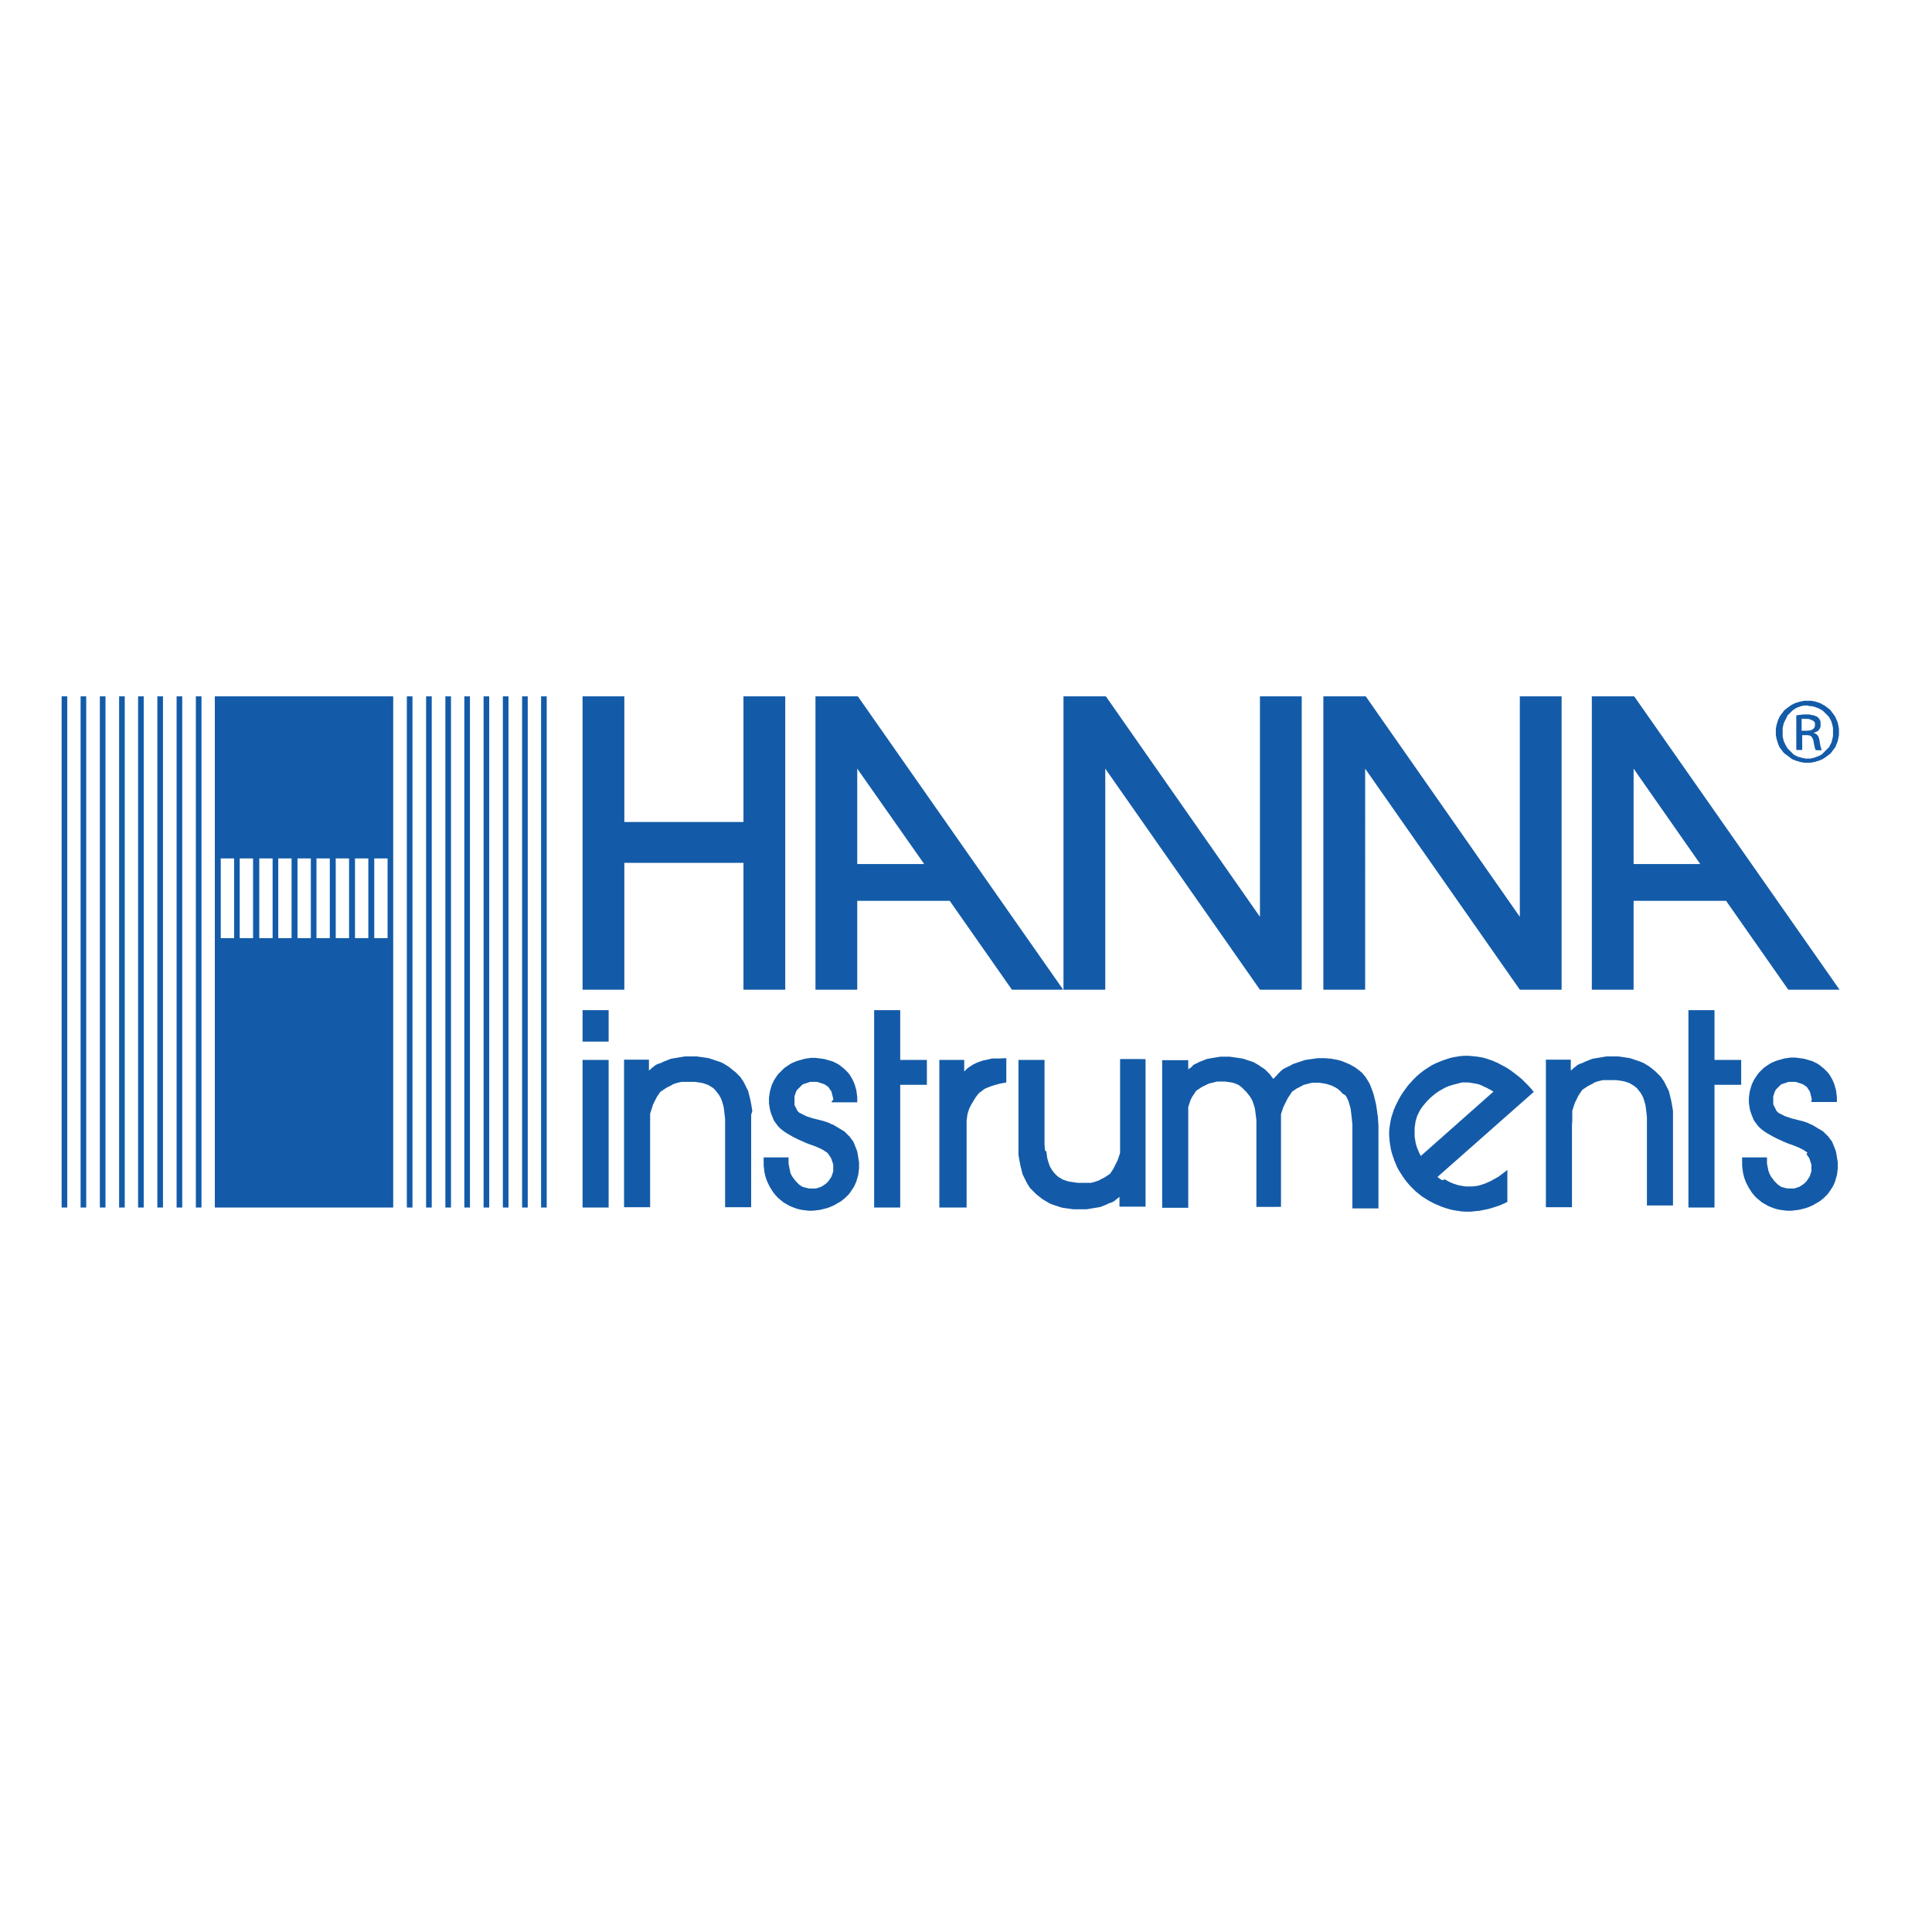 <?xml version="1.0" encoding="utf-8"?>
<!-- Generator: Adobe Illustrator 19.2.1, SVG Export Plug-In . SVG Version: 6.00 Build 0)  -->
<svg version="1.1" id="layer" xmlns="http://www.w3.org/2000/svg" xmlns:xlink="http://www.w3.org/1999/xlink" x="0px" y="0px"
	 viewBox="0 0 652 652" style="enable-background:new 0 0 652 652;" xml:space="preserve">
<style type="text/css">
	.st0{fill-rule:evenodd;clip-rule:evenodd;fill:#135BA8;}
</style>
<g>
	<path class="st0" d="M610.2,236.5h0.5l0.6,0l0.5,0.1l0.5,0.1l0.5,0.1l0.5,0.2l0.5,0.1l0.4,0.2l0.5,0.2l0.4,0.3l0.5,0.2l0.4,0.3
		l0.4,0.3l0.4,0.3l0.4,0.3l0.4,0.3l0.3,0.4l0.3,0.4l0.3,0.4l0.3,0.4l0.3,0.4l0.3,0.5l0.2,0.5l0.2,0.4l0.2,0.5l0.2,0.5l0.1,0.5
		l0.1,0.5l0.1,0.5l0.1,0.5l0,0.6l0,0.5l0,0.6l0,0.5l-0.1,0.5l-0.1,0.5l-0.1,0.5l-0.1,0.5l-0.2,0.5l-0.2,0.5l-0.2,0.5l-0.2,0.5
		l-0.3,0.4l-0.3,0.4l-0.3,0.4l-0.3,0.4l-0.3,0.4l-0.3,0.3l-0.4,0.3l-0.4,0.3l-0.4,0.3l-0.4,0.3l-0.5,0.3l-0.4,0.3l-0.5,0.2l-0.5,0.2
		l-0.5,0.2l-0.5,0.1l-0.5,0.2l-0.5,0.1l-0.5,0.1l-0.6,0.1l-0.5,0h-1.1l-0.6,0l-0.5-0.1l-0.5-0.1l-0.5-0.1l-0.5-0.2l-0.5-0.1
		l-0.5-0.2l-0.5-0.2l-0.5-0.2l-0.4-0.3l-0.4-0.3l-0.4-0.3l-0.4-0.3l-0.4-0.3l-0.4-0.3l-0.4-0.3l-0.3-0.4l-0.3-0.4l-0.3-0.4l-0.3-0.4
		l-0.3-0.4l-0.2-0.5l-0.2-0.5l-0.2-0.5l-0.1-0.5l-0.2-0.5l-0.1-0.5l-0.1-0.5l-0.1-0.5l0-0.5v-1.1l0-0.6l0.1-0.5l0.1-0.5l0.1-0.5
		l0.2-0.5l0.1-0.5l0.2-0.5l0.2-0.4l0.2-0.5l0.3-0.5l0.3-0.4l0.3-0.4l0.3-0.4l0.3-0.4l0.4-0.4l0.4-0.3l0.4-0.3l0.4-0.3l0.4-0.3
		l0.4-0.3l0.4-0.2l0.5-0.3l0.5-0.2l0.5-0.2l0.5-0.1l0.5-0.2l0.5-0.1l0.5-0.1l0.5-0.1l0.6,0H610.2 M610.1,238.1l-0.4,0l-0.5,0l-0.4,0
		l-0.5,0.1l-0.4,0.1l-0.4,0.1l-0.4,0.2l-0.4,0.1l-0.4,0.2l-0.4,0.2l-0.3,0.2l-0.3,0.2l-0.3,0.2l-0.3,0.3l-0.3,0.3l-0.3,0.3l-0.3,0.3
		l-0.3,0.3l-0.3,0.3L603,242l-0.2,0.4l-0.2,0.4l-0.2,0.4l-0.2,0.4L602,244l-0.1,0.4l-0.1,0.4l-0.1,0.5l-0.1,0.4l0,0.4l0,0.5v0.9
		l0,0.5l0,0.5l0.1,0.4l0.1,0.5l0.1,0.4l0.1,0.4l0.2,0.4l0.2,0.4l0.2,0.4l0.2,0.4l0.2,0.3l0.2,0.4l0.3,0.3l0.3,0.3l0.3,0.3l0.3,0.3
		l0.3,0.3l0.3,0.3l0.3,0.3l0.3,0.2l0.4,0.2l0.4,0.2l0.4,0.2l0.4,0.1l0.4,0.1l0.4,0.1l0.4,0.1l0.5,0.1l0.4,0.1l0.4,0h0.9l0.4,0
		l0.4-0.1l0.4-0.1l0.4-0.1l0.4-0.1l0.4-0.2l0.4-0.1l0.4-0.2l0.4-0.2l0.4-0.2l0.3-0.2l0.3-0.3l0.3-0.3l0.3-0.3l0.3-0.3l0.3-0.3
		l0.3-0.3l0.3-0.3l0.3-0.3l0.2-0.4l0.2-0.4l0.2-0.4l0.2-0.4l0.1-0.4l0.1-0.4l0.1-0.4l0.1-0.5l0.1-0.4l0-0.5l0-0.4l0-0.5l0-0.4l0-0.5
		l0-0.4l-0.1-0.5l-0.1-0.4l-0.1-0.4l-0.1-0.4l-0.1-0.4l-0.2-0.4l-0.2-0.4l-0.2-0.4l-0.2-0.3l-0.3-0.4l-0.3-0.3l-0.3-0.3l-0.3-0.3
		l-0.3-0.3l-0.3-0.3l-0.3-0.3l-0.3-0.2l-0.3-0.2l-0.4-0.2l-0.4-0.2l-0.4-0.2l-0.4-0.1l-0.4-0.2l-0.4-0.1l-0.4-0.1l-0.4-0.1l-0.4,0
		l-0.4,0L610.1,238.1L610.1,238.1z M608.1,253.1h-1.9v-11.7l0.8-0.1l0.8-0.1l0.9-0.1h1.7l0.6,0.1l0.5,0.1l0.5,0.1l0.4,0.1l0.4,0.2
		l0.3,0.1l0.3,0.2l0.2,0.2l0.2,0.2l0.2,0.3l0.2,0.3l0.1,0.3l0.1,0.3l0,0.4l0,0.4l0,0.3l0,0.3l0,0.2l-0.1,0.3l-0.1,0.2l-0.1,0.2
		l-0.1,0.2l-0.2,0.2l-0.1,0.2l-0.2,0.2l-0.2,0.1l-0.2,0.1l-0.5,0.2l-0.5,0.2v0.1l0.4,0.1l0.4,0.2l0.3,0.3l0.3,0.3l0.2,0.4l0.2,0.5
		l0.1,0.5l0.1,0.6l0.2,1.2l0.2,0.8l0.2,0.6l0.1,0.3h-2l-0.1-0.2l-0.1-0.2l-0.1-0.3l-0.1-0.4l-0.2-0.9l-0.2-1.1l-0.1-0.5l-0.2-0.4
		l-0.1-0.2l-0.1-0.2l-0.1-0.1l-0.2-0.2l-0.1-0.1l-0.2-0.1l-0.2-0.1l-0.2,0l-0.4-0.1h-1.9V253.1z M608.1,246.6h2l0.5-0.1l0.3,0
		l0.3-0.1l0.2-0.1l0.2-0.1l0.2-0.1l0.2-0.2l0.2-0.2l0.1-0.2l0.1-0.2l0.1-0.2l0-0.2v-0.5l0-0.2l0-0.2l-0.1-0.2l-0.1-0.2l-0.1-0.1
		l-0.2-0.2l-0.2-0.1l-0.2-0.1l-0.2-0.1l-0.2-0.1l-0.3-0.1l-0.3-0.1l-0.3-0.1h-0.3l-0.4,0H609l-0.4,0l-0.3,0l-0.3,0V246.6z
		 M611.4,371.2l0-0.4l-0.1-0.4l-0.1-0.4l-0.1-0.4l-0.1-0.4l-0.1-0.4l-0.1-0.4l-0.2-0.3l-0.2-0.3l-0.2-0.3l-0.2-0.3l-0.2-0.3
		l-0.2-0.2l-0.3-0.2l-0.3-0.2l-0.3-0.2l-0.3-0.2l-0.3-0.1l-0.3-0.1l-0.3-0.1l-0.3-0.1l-0.3-0.1l-0.3-0.1l-0.3-0.1l-0.3-0.1l-0.3,0
		l-0.3,0l-0.3,0l-0.3,0h-0.3l-0.3,0l-0.3,0l-0.3,0l-0.3,0.1l-0.3,0.1l-0.3,0.1l-0.3,0.1l-0.3,0.1l-0.3,0.1l-0.3,0.1l-0.3,0.1
		l-0.3,0.2l-0.2,0.2l-0.2,0.2l-0.2,0.2l-0.2,0.2l-0.2,0.2l-0.2,0.2l-0.2,0.2l-0.2,0.2l-0.1,0.2l-0.1,0.2l-0.1,0.2l-0.1,0.2l-0.1,0.3
		l-0.1,0.3l-0.1,0.3l-0.1,0.3l-0.1,0.3l0,0.3l0,0.3l0,0.4l0,0.3v0.2l0,0.2l0,0.2l0,0.2l0,0.2l0,0.2l0,0.2l0.1,0.2l0.1,0.2l0.1,0.2
		l0.1,0.2l0.1,0.2l0.1,0.2l0.1,0.2l0.1,0.2l0.1,0.2l0.1,0.2l0.1,0.2l0.1,0.1l0.1,0.1l0.1,0.1l0.1,0.1l0.1,0.1l0.1,0.1l0.1,0.1
		l0.2,0.1l0.2,0.1l0.2,0.1l0.2,0.1l0.2,0.1l0.2,0.1l0.2,0.1l0.2,0.1l0.2,0.1l0.2,0.1l0.2,0.1l0.3,0.1l0.3,0.1l0.3,0.1l0.3,0.1
		l0.3,0.1l0.3,0.1l0.3,0.1l0.3,0.1l0.4,0.1l0.4,0.1l0.4,0.1l0.4,0.1l0.4,0.1l0.4,0.1l0.4,0.1l0.4,0.1l0.4,0.1l0.3,0.1l0.3,0.1
		l0.3,0.1l0.3,0.1l0.3,0.1l0.2,0.1l0.2,0.1l0.2,0.1l0.2,0.1l0.2,0.1l0.6,0.2l0.5,0.3l0.5,0.3l0.5,0.3l0.5,0.3l0.5,0.3l0.5,0.3
		l0.5,0.3l0.4,0.3l0.4,0.4l0.4,0.4l0.4,0.4l0.4,0.4l0.3,0.4l0.3,0.4l0.3,0.4l0.3,0.4l0.2,0.4l0.2,0.5l0.2,0.5l0.2,0.5l0.2,0.5
		l0.2,0.5l0.2,0.6l0.1,0.6l0.1,0.6l0.1,0.6l0.1,0.6l0.1,0.6l0.1,0.6l0,0.6l0,0.6l0,0.8l-0.1,0.8l-0.1,0.8l-0.1,0.7l-0.2,0.7
		l-0.2,0.7l-0.2,0.7l-0.3,0.7l-0.3,0.7l-0.4,0.7l-0.4,0.6l-0.4,0.6l-0.4,0.6l-0.5,0.6l-0.5,0.5l-0.5,0.5l-0.6,0.5l-0.6,0.5l-0.6,0.4
		l-0.7,0.4l-0.7,0.4l-0.7,0.4l-0.7,0.3l-0.7,0.3l-0.8,0.3l-0.8,0.2l-0.8,0.2l-0.8,0.2l-0.8,0.1l-0.8,0.1l-0.8,0.1l-0.8,0l-0.9,0
		l-0.8-0.1l-0.8-0.1l-0.8-0.1l-0.8-0.2l-0.8-0.2l-0.8-0.3l-0.8-0.3l-0.7-0.3l-0.7-0.4l-0.7-0.4l-0.7-0.4l-0.6-0.5l-0.6-0.5l-0.6-0.5
		l-0.5-0.5l-0.7-0.8l-0.6-0.8l-0.5-0.8l-0.5-0.8l-0.4-0.8l-0.4-0.8l-0.3-0.8l-0.3-0.8l-0.2-0.8l-0.2-0.8l-0.1-0.8l-0.1-0.8l-0.1-0.9
		l0-0.9l0-1.8h8.4l0,0.6l0,0.5l0,0.5l0,0.5l0.1,0.5l0.1,0.5l0.1,0.5l0.1,0.5l0.1,0.5l0.2,0.5l0.2,0.5l0.2,0.4l0.2,0.4l0.3,0.4
		l0.3,0.4l0.3,0.4l0.3,0.4l0.3,0.3l0.3,0.3l0.3,0.3l0.3,0.3l0.3,0.2l0.3,0.2l0.3,0.2l0.3,0.2l0.4,0.1l0.4,0.1l0.4,0.1l0.4,0.1
		l0.4,0.1l0.4,0l0.5,0h0.4l0.4,0l0.3,0l0.3,0l0.3-0.1l0.3-0.1l0.3-0.1l0.3-0.1l0.3-0.1l0.3-0.1l0.3-0.2l0.3-0.2l0.3-0.2l0.3-0.2
		l0.3-0.2l0.3-0.3l0.3-0.3l0.3-0.3l0.2-0.3l0.2-0.3l0.2-0.3l0.2-0.3l0.2-0.3l0.1-0.3l0.1-0.3l0.1-0.3l0.1-0.3l0.1-0.3l0.1-0.3l0-0.3
		l0-0.3v-0.3l0-0.4l0-0.4l0-0.3l0-0.3l-0.1-0.3l-0.1-0.3l-0.1-0.3l-0.1-0.3l-0.1-0.3l-0.1-0.3l-0.1-0.3l-0.2-0.3l-0.2-0.3l-0.2-0.3
		l-0.2-0.3l-0.2-0.3L610,389l-0.3-0.2l-0.3-0.2l-0.3-0.2l-0.3-0.2l-0.3-0.2l-0.4-0.2l-0.4-0.2l-0.4-0.2l-0.4-0.2l-0.5-0.2l-0.5-0.2
		l-0.5-0.2l-0.5-0.2l-0.6-0.2l-0.6-0.2l-1-0.4l-0.9-0.4l-0.9-0.4l-0.9-0.4l-0.8-0.4l-0.8-0.4l-0.7-0.4l-0.7-0.4l-0.7-0.4l-0.6-0.4
		l-0.6-0.4l-0.5-0.4l-0.5-0.4l-0.4-0.4l-0.4-0.4l-0.3-0.4l-0.3-0.4l-0.3-0.4l-0.3-0.4l-0.3-0.5l-0.2-0.5l-0.2-0.5l-0.2-0.5l-0.2-0.5
		l-0.2-0.6l-0.2-0.6l-0.1-0.6l-0.1-0.6l-0.1-0.6l-0.1-0.6l0-0.6l0-0.6l0-0.7l0.1-0.7l0.1-0.7l0.1-0.7l0.2-0.7l0.2-0.7l0.2-0.7
		l0.3-0.7l0.3-0.6l0.3-0.6l0.4-0.6l0.4-0.6l0.4-0.6l0.4-0.5l0.5-0.5l0.5-0.5l0.5-0.5l0.5-0.4l0.6-0.4l0.6-0.4l0.6-0.4l0.6-0.3
		l0.7-0.3l0.7-0.3l0.7-0.2l0.7-0.2l0.7-0.2l0.7-0.2l0.7-0.1l0.7-0.1l0.7-0.1l0.7,0l0.8,0l0.8,0.1l0.8,0.1l0.7,0.1l0.7,0.1l0.7,0.2
		l0.7,0.2l0.7,0.2l0.7,0.2l0.6,0.3l0.6,0.3l0.6,0.3l0.6,0.4l0.5,0.4l0.5,0.4l0.5,0.4l0.6,0.6l0.6,0.6l0.5,0.6l0.4,0.6l0.4,0.7
		l0.4,0.7l0.3,0.7l0.3,0.7l0.2,0.7l0.2,0.7l0.2,0.7l0.1,0.8l0.1,0.8l0.1,0.8l0,1.6h-8.6l0-0.4L611.4,371.2z M281.2,371.2l0-0.4
		l-0.1-0.4L281,370l-0.1-0.4l-0.1-0.4l-0.1-0.4l-0.1-0.4l-0.2-0.3l-0.2-0.3l-0.2-0.3l-0.2-0.3l-0.2-0.3l-0.2-0.2l-0.3-0.2l-0.3-0.2
		l-0.3-0.2l-0.3-0.2l-0.3-0.1l-0.3-0.1l-0.3-0.1l-0.3-0.1l-0.3-0.1l-0.3-0.1l-0.3-0.1l-0.3-0.1l-0.3,0l-0.3,0l-0.3,0l-0.3,0h-0.3
		l-0.3,0l-0.3,0l-0.3,0l-0.3,0.1l-0.3,0.1l-0.3,0.1l-0.3,0.1l-0.3,0.1l-0.3,0.1l-0.3,0.1l-0.3,0.1l-0.3,0.2l-0.2,0.2l-0.2,0.2
		l-0.2,0.2l-0.2,0.2l-0.2,0.2l-0.2,0.2l-0.2,0.2l-0.2,0.2l-0.2,0.2l-0.1,0.2l-0.1,0.2l-0.1,0.2l-0.1,0.3l-0.1,0.3l-0.1,0.3l-0.1,0.3
		l-0.1,0.3l0,0.3l0,0.3l0,0.4v0.3l0,0.2l0,0.2l0,0.2l0,0.2l0,0.2l0,0.2l0,0.2l0,0.2l0.1,0.2l0.1,0.2l0.1,0.2l0.1,0.2l0.1,0.2
		l0.1,0.2l0.1,0.2l0.1,0.2l0.1,0.2l0.1,0.2l0.1,0.1l0.1,0.1l0.1,0.1l0.1,0.1l0.1,0.1l0.1,0.1l0.2,0.1l0.2,0.1l0.2,0.1l0.2,0.1
		l0.2,0.1l0.2,0.1l0.2,0.1l0.2,0.1l0.2,0.1l0.2,0.1l0.2,0.1l0.2,0.1l0.3,0.1l0.3,0.1l0.3,0.1l0.3,0.1l0.3,0.1l0.3,0.1l0.3,0.1
		l0.4,0.1l0.4,0.1l0.4,0.1l0.4,0.1l0.4,0.1l0.4,0.1l0.4,0.1l0.4,0.1l0.4,0.1l0.3,0.1l0.3,0.1l0.3,0.1l0.3,0.1l0.3,0.1l0.3,0.1
		l0.2,0.1l0.2,0.1l0.2,0.1l0.2,0.1l0.2,0.1l0.6,0.2l0.5,0.3l0.5,0.3l0.5,0.3l0.5,0.3l0.5,0.3l0.5,0.3l0.5,0.3l0.4,0.3l0.4,0.4
		l0.4,0.4l0.4,0.4l0.4,0.4l0.3,0.4l0.3,0.4l0.3,0.4l0.3,0.4l0.2,0.4l0.2,0.5l0.2,0.5l0.2,0.5l0.2,0.5l0.2,0.5l0.2,0.6l0.1,0.6
		l0.1,0.6l0.1,0.6l0.1,0.6l0.1,0.6l0.1,0.6l0,0.6l0,0.6l0,0.8l-0.1,0.8l-0.1,0.8l-0.1,0.7l-0.2,0.7l-0.2,0.7l-0.2,0.7l-0.3,0.7
		l-0.3,0.7l-0.4,0.7l-0.4,0.6l-0.4,0.6l-0.4,0.6l-0.5,0.6l-0.5,0.5l-0.5,0.5l-0.6,0.5l-0.6,0.5l-0.6,0.4l-0.7,0.4l-0.7,0.4l-0.7,0.4
		l-0.7,0.3l-0.7,0.3l-0.8,0.3l-0.8,0.2l-0.8,0.2l-0.8,0.2l-0.8,0.1l-0.8,0.1l-0.8,0.1l-0.8,0l-0.8,0l-0.8-0.1l-0.8-0.1l-0.8-0.1
		l-0.8-0.2l-0.8-0.2l-0.8-0.3l-0.8-0.3l-0.7-0.3l-0.7-0.4l-0.7-0.4l-0.7-0.4l-0.6-0.5l-0.6-0.5l-0.6-0.5l-0.5-0.5l-0.7-0.8l-0.6-0.8
		l-0.5-0.8l-0.5-0.8l-0.4-0.8l-0.4-0.8l-0.3-0.8l-0.3-0.8l-0.2-0.8l-0.2-0.8l-0.1-0.8l-0.1-0.8l-0.1-0.9l0-0.9l0-1.8h8.4l0,0.6
		l0,0.5l0,0.5l0,0.5l0.1,0.5l0.1,0.5l0.1,0.5l0.1,0.5l0.1,0.5l0.1,0.5l0.2,0.5l0.2,0.4l0.2,0.4l0.3,0.4l0.3,0.4l0.3,0.4l0.3,0.4
		l0.3,0.3l0.3,0.3l0.3,0.3l0.3,0.3l0.3,0.2l0.3,0.2l0.3,0.2l0.4,0.2l0.4,0.1l0.4,0.1l0.4,0.1l0.4,0.1l0.4,0.1l0.4,0l0.5,0h0.4l0.4,0
		l0.4,0l0.3,0l0.3-0.1l0.3-0.1l0.3-0.1l0.3-0.1l0.3-0.1l0.3-0.1l0.3-0.2l0.3-0.2l0.3-0.2l0.3-0.2l0.3-0.2l0.3-0.3l0.3-0.3l0.3-0.3
		l0.2-0.3l0.2-0.3l0.2-0.3l0.2-0.3l0.2-0.3l0.1-0.3l0.1-0.3l0.1-0.3l0.1-0.3l0.1-0.3l0.1-0.3l0-0.3l0-0.3v-0.3l0-0.4l0-0.4l0-0.3
		l0-0.3l-0.1-0.3l-0.1-0.3l-0.1-0.3l-0.1-0.3l-0.1-0.3l-0.1-0.3l-0.1-0.3l-0.2-0.3l-0.2-0.3l-0.2-0.3l-0.2-0.3l-0.2-0.3l-0.2-0.3
		l-0.3-0.2l-0.3-0.2l-0.3-0.2l-0.3-0.2l-0.3-0.2l-0.4-0.2l-0.4-0.2l-0.4-0.2l-0.4-0.2l-0.5-0.2l-0.5-0.2l-0.5-0.2l-0.5-0.2l-0.6-0.2
		l-0.6-0.2l-1-0.4l-0.9-0.4l-0.9-0.4l-0.9-0.4l-0.8-0.4l-0.8-0.4l-0.7-0.4l-0.7-0.4l-0.7-0.4l-0.6-0.4l-0.6-0.4l-0.5-0.4l-0.5-0.4
		l-0.4-0.4l-0.4-0.4l-0.3-0.4l-0.3-0.4l-0.3-0.4l-0.3-0.4l-0.3-0.5l-0.2-0.5l-0.2-0.5l-0.2-0.5l-0.2-0.5l-0.2-0.6l-0.2-0.6l-0.1-0.6
		l-0.1-0.6l-0.1-0.6l-0.1-0.6l0-0.6l0-0.6l0-0.7l0.1-0.7l0.1-0.7l0.1-0.7l0.2-0.7l0.2-0.7l0.2-0.7l0.3-0.7l0.3-0.6l0.3-0.6l0.4-0.6
		l0.4-0.6l0.4-0.6l0.5-0.5l0.5-0.5l0.5-0.5l0.5-0.5l0.5-0.4l0.6-0.4l0.6-0.4l0.6-0.4l0.6-0.3l0.7-0.3l0.7-0.3l0.7-0.2l0.7-0.2
		l0.7-0.2l0.7-0.2l0.7-0.1l0.7-0.1l0.7-0.1l0.7,0l0.8,0l0.8,0.1l0.8,0.1l0.7,0.1l0.7,0.1l0.7,0.2l0.7,0.2l0.7,0.2l0.7,0.2l0.6,0.3
		l0.6,0.3l0.6,0.3l0.6,0.4l0.5,0.4l0.5,0.4l0.5,0.4l0.6,0.6l0.6,0.6l0.5,0.6l0.4,0.6l0.4,0.7l0.4,0.7l0.3,0.7l0.3,0.7l0.2,0.7
		l0.2,0.7l0.2,0.7l0.1,0.8l0.1,0.8l0.1,0.8l0,1.6h-8.6v-0.4L281.2,371.2z M22.7,407.5h-1.9V235h1.9V407.5z M27.2,407.5h1.9V235h-1.9
		V407.5z M33.7,407.5h1.9V235h-1.9V407.5z M40.2,407.5h1.9V235h-1.9V407.5z M46.6,407.5h1.9V235h-1.9V407.5z M53.1,407.5H55V235
		h-1.9V407.5z M61.5,407.5h-1.9V235h1.9V407.5z M66.1,407.5H68V235h-1.9V407.5z M139.2,407.5h-1.9V235h1.9V407.5z M145.7,407.5h-1.9
		V235h1.9V407.5z M152.2,407.5h-1.9V235h1.9V407.5z M158.6,407.5h-1.9V235h1.9V407.5z M165.1,407.5h-1.9V235h1.9V407.5z
		 M171.6,407.5h-1.9V235h1.9V407.5z M178.1,407.5h-1.9V235h1.9V407.5z M184.5,407.5h-1.9V235h1.9V407.5z M250.9,334H265v-99h-14.1
		v42.4h-40.2V235h-14.1v99h14.1v-42.8h40.2V334z M289.3,291.6h22.6l-22.6-32.2V291.6z M289.3,304v30h-14.1v-99h14.3l69.3,99h-17.3
		l-21-30H289.3z M439.3,235v99h-14.1l-52.2-74.6V334h-14.1v-99h14.3l52,74.4V235H439.3z M527,235v99h-14.1l-52.2-74.6V334h-14.1v-99
		h14.3l52,74.4V235H527z M551.3,304v30h-14.1v-99h14.3l69.3,99h-17.3l-21-30H551.3z M551.3,291.6h22.5l-22.5-32.2V291.6z
		 M196.6,351.5h8.8v-10.6h-8.8V351.5z M205.4,407.5h-8.8v-49.8h8.8V407.5z M253.5,376.2v31.2h-8.8v-28.8l0-1l-0.1-0.9l-0.1-0.9
		l-0.1-0.8l-0.1-0.8l-0.1-0.7l-0.2-0.7l-0.2-0.7l-0.2-0.6l-0.2-0.6l-0.3-0.6l-0.3-0.5l-0.3-0.5l-0.4-0.5l-0.4-0.5l-0.4-0.5l-0.4-0.4
		l-0.5-0.4l-0.5-0.3l-0.5-0.3l-0.5-0.3l-0.6-0.2l-0.6-0.2l-0.6-0.2l-0.6-0.1l-0.6-0.1l-0.7-0.1l-0.7-0.1l-0.7,0l-0.7,0l-0.7,0
		l-0.7,0l-0.6,0l-0.6,0l-0.5,0l-0.5,0.1l-0.4,0.1l-0.4,0.1l-0.4,0.1l-0.3,0.1l-0.3,0.1l-0.3,0.1l-0.3,0.1l-0.3,0.2l-0.3,0.2
		l-0.4,0.2l-0.4,0.2l-0.4,0.2l-0.4,0.2l-0.3,0.2l-0.3,0.2l-0.3,0.2l-0.3,0.2l-0.3,0.2l-0.3,0.2l-0.3,0.2l-0.2,0.3l-0.2,0.3l-0.2,0.3
		l-0.2,0.3l-0.2,0.3l-0.2,0.3l-0.2,0.4l-0.1,0.2l-0.1,0.2l-0.1,0.2l-0.1,0.2l-0.1,0.2l-0.1,0.2l-0.1,0.2l-0.1,0.2l-0.1,0.2l-0.1,0.2
		l-0.1,0.3l-0.1,0.3L220,374l-0.1,0.3l-0.1,0.3l-0.1,0.3l-0.1,0.3l-0.1,0.3l-0.1,0.4l0,0.4l0,0.4l0,0.4l0,0.5l0,0.5l0,0.5l0,0.5
		l0,0.6l0,0.6l0,0.5v26.6h-8.8v-49.8h8.4v3.7l0.8-0.7l0.3-0.3l0.3-0.2l0.3-0.2l0.2-0.2l0.2-0.2l0.2-0.1l0.2-0.1l0.2-0.1l0.2-0.1
		l0.3-0.1l0.3-0.1l0.3-0.1l0.3-0.1l0.4-0.2l0.4-0.2l0.5-0.2l0.5-0.2l0.5-0.2l0.5-0.2l0.5-0.2l0.6-0.1l0.6-0.1l0.6-0.1l0.6-0.1
		l0.6-0.1l0.6-0.1l0.6-0.1l0.6-0.1l0.6,0l0.6,0l0.6,0l0.7,0l0.7,0l0.7,0l0.7,0.1l0.7,0.1l0.7,0.1l0.7,0.1l0.7,0.1l0.6,0.1l0.6,0.2
		l0.6,0.2l0.6,0.2l0.6,0.2l0.6,0.2l0.6,0.2l0.5,0.2l0.5,0.2l0.5,0.3l0.5,0.3l0.5,0.3l0.5,0.3l0.5,0.4l0.5,0.4l0.5,0.4l0.5,0.4
		l0.5,0.4l0.4,0.4l0.4,0.4l0.4,0.4l0.4,0.4l0.3,0.5l0.3,0.4l0.2,0.3l0.2,0.3l0.2,0.4l0.2,0.4l0.2,0.4l0.2,0.4l0.2,0.4l0.2,0.4
		l0.2,0.4l0.2,0.4l0.1,0.4l0.1,0.4l0.1,0.4l0.1,0.4l0.1,0.4l0.1,0.4l0.1,0.4l0.1,0.5l0.1,0.5l0.1,0.5l0.1,0.6l0.1,0.6l0.1,0.6
		l0.1,0.6L253.5,376.2L253.5,376.2z M303.8,366.1v41.4h-8.8v-66.6h8.8v16.8h9v8.4H303.8z M317,357.7h8.4v3.9l0.2-0.2l0.3-0.3
		l0.3-0.3l0.3-0.3l0.3-0.2l0.3-0.2l0.3-0.2l0.3-0.2l0.3-0.2l0.3-0.2l0.4-0.2l0.4-0.2l0.4-0.2l0.5-0.2l0.5-0.2l0.6-0.2l0.6-0.2
		l0.5-0.1l0.5-0.1l0.5-0.1l0.4-0.1l0.4-0.1l0.4-0.1l0.4-0.1l0.4,0l0.4,0l0.4,0l0.4,0l0.4,0l0.4,0l2.4-0.1v8.2l-2.2,0.4l-0.7,0.2
		l-0.7,0.2l-0.7,0.2l-0.6,0.2l-0.6,0.2l-0.5,0.2l-0.5,0.2l-0.5,0.2l-0.5,0.3l-0.4,0.3l-0.4,0.3l-0.4,0.3l-0.4,0.3l-0.4,0.4l-0.3,0.4
		l-0.3,0.4l-0.3,0.4l-0.3,0.5l-0.3,0.5l-0.3,0.5l-0.3,0.5l-0.3,0.5l-0.3,0.6l-0.3,0.6l-0.2,0.6l-0.2,0.6l-0.2,0.7l-0.1,0.7l-0.1,0.7
		l-0.1,0.7v29.4H317V357.7h8.2H317z M352.7,388.4l-0.1-0.9l-0.1-1.3v-28.5h-8.8v28.5l0,0.7l0,0.7l0,0.7l0,0.7l0,0.7l0.1,0.6l0.1,0.6
		l0.1,0.6l0.1,0.5l0.1,0.5l0.1,0.5l0.1,0.5l0.1,0.4l0.1,0.4l0.1,0.4l0.1,0.4l0.1,0.4l0.1,0.4l0.1,0.4l0.2,0.4l0.2,0.4l0.2,0.4
		l0.2,0.4l0.2,0.4l0.2,0.4l0.2,0.4l0.2,0.4l0.2,0.3l0.2,0.3l0.3,0.5l0.3,0.4l0.4,0.4l0.4,0.4l0.4,0.4l0.4,0.4l0.4,0.4l0.5,0.4
		l0.5,0.4l0.5,0.4l0.5,0.4l0.5,0.3l0.5,0.3l0.5,0.3l0.5,0.3l0.5,0.3l0.5,0.2l0.5,0.2l0.6,0.2l0.6,0.2l0.6,0.2l0.6,0.2l0.6,0.2
		l0.6,0.1l0.6,0.1l0.7,0.1l0.7,0.1l0.7,0.1l0.7,0.1l0.7,0l0.7,0l0.7,0l0.6,0l0.6,0l0.6,0l0.6,0l0.6-0.1l0.6-0.1l0.6-0.1l0.6-0.1
		l0.6-0.1l0.6-0.1l0.6-0.1l0.5-0.1l0.5-0.2l0.5-0.2l0.5-0.2l0.5-0.2l0.4-0.2l0.4-0.2l0.3-0.1l0.3-0.1l0.3-0.1l0.2-0.1l0.2-0.1
		l0.2-0.1l0.2-0.1l0.2-0.1l0.2-0.2l0.2-0.2l0.3-0.2l0.3-0.2l0.3-0.3l0.4-0.3v3.3h8.8v-49.8H378v25.1l0,0.7l0,0.7l0,0.6l0,0.6l0,0.6
		l0,0.6l0,0.5l0,0.5l0,0.5l0,0.4l0,0.4l0,0.4l-0.1,0.4l-0.1,0.3l-0.1,0.3l-0.1,0.3l-0.1,0.3l-0.1,0.3l-0.1,0.3l-0.1,0.3l-0.1,0.2
		l-0.1,0.2l-0.1,0.2l-0.1,0.2l-0.1,0.2l-0.1,0.2l-0.1,0.2l-0.1,0.2l-0.1,0.2l-0.1,0.2l-0.1,0.2l-0.2,0.4l-0.2,0.4l-0.2,0.3l-0.2,0.3
		l-0.2,0.3l-0.2,0.3l-0.2,0.3l-0.2,0.2l-0.3,0.2l-0.3,0.2l-0.3,0.2l-0.3,0.2l-0.3,0.2l-0.3,0.2l-0.4,0.2l-0.4,0.2l-0.4,0.2l-0.4,0.2
		l-0.3,0.2l-0.3,0.1l-0.3,0.1l-0.3,0.1l-0.3,0.1l-0.3,0.1l-0.4,0.1l-0.4,0.1l-0.4,0.1l-0.5,0l-0.5,0l-0.6,0l-0.6,0h-0.7l-0.7,0
		l-0.7,0l-0.7-0.1l-0.7-0.1l-0.7-0.1l-0.6-0.1l-0.6-0.1l-0.6-0.2l-0.6-0.2l-0.6-0.2l-0.5-0.3l-0.5-0.3l-0.5-0.3l-0.5-0.4l-0.4-0.4
		l-0.4-0.4l-0.4-0.5l-0.4-0.5l-0.3-0.5l-0.3-0.5l-0.3-0.6l-0.2-0.6l-0.2-0.6l-0.2-0.7l-0.2-0.7l-0.1-0.7l-0.1-0.8l-0.1-0.8
		L352.7,388.4z M402.5,359.5l0.2-0.1l0.2-0.1l0.2-0.1l0.2-0.1l0.2-0.1l0.2-0.1l0.3-0.1l0.3-0.2l0.4-0.2l0.5-0.2l0.5-0.2l0.5-0.2
		l0.5-0.2l0.5-0.2l0.5-0.1l0.5-0.1l0.6-0.1l0.6-0.1l0.6-0.1l0.6-0.1l0.6-0.1l0.6-0.1l0.6,0l0.6,0l0.6,0l0.7,0l0.7,0l0.7,0.1l0.7,0.1
		l0.7,0.1l0.7,0.1l0.7,0.1l0.7,0.1l0.7,0.2l0.6,0.2l0.6,0.2l0.6,0.2l0.6,0.2l0.6,0.2l0.6,0.3l0.5,0.3l0.5,0.3l0.5,0.3l0.4,0.3
		l0.4,0.3l0.4,0.2l0.4,0.3l0.4,0.3l0.3,0.3l0.3,0.3l0.3,0.3l0.3,0.3l0.3,0.3l0.3,0.4l0.3,0.4l0.6,0.8l0.4-0.4l0.4-0.4l0.4-0.4
		l0.3-0.4l0.3-0.3l0.3-0.3l0.3-0.3l0.3-0.3l0.4-0.3l0.4-0.3l0.4-0.2l0.4-0.2l0.4-0.2l0.4-0.2l0.5-0.2l0.5-0.3l0.5-0.3l0.6-0.2
		l0.6-0.2l0.6-0.2l0.6-0.2l0.6-0.2l0.6-0.2l0.6-0.2l0.7-0.1l0.7-0.1l0.7-0.1l0.7-0.1l0.7-0.1l0.7-0.1l0.6,0l0.6,0l1.2,0l1.1,0.1
		l1.1,0.1l1.1,0.2l1.1,0.2l1.1,0.3l1,0.4l1,0.4l0.9,0.4l0.9,0.5l0.9,0.5l0.8,0.6l0.8,0.6l0.7,0.6l0.6,0.7l0.6,0.7l0.5,0.8l0.5,0.8
		l0.5,0.9l0.4,1l0.4,1.1l0.4,1.1l0.3,1.2l0.3,1.2l0.3,1.3l0.2,1.3l0.2,1.4l0.2,1.4l0.1,1.5l0.1,1.5l0,1.8v26.1h-8.8v-26.1l0-1.1
		l0-1.1l-0.1-1l-0.1-1l-0.1-0.9l-0.1-0.9l-0.1-0.8l-0.1-0.8l-0.2-0.7l-0.2-0.7l-0.2-0.7l-0.2-0.6l-0.3-0.6l-0.3-0.6l-0.3-0.5
		L453,369l-0.4-0.5l-0.4-0.4l-0.5-0.4l-0.5-0.4l-0.5-0.3l-0.6-0.3l-0.6-0.3l-0.6-0.2l-0.6-0.2l-0.6-0.2l-0.6-0.1l-0.6-0.1l-0.6-0.1
		l-0.5-0.1l-0.5,0l-0.5,0H444l-0.4,0l-0.4,0l-0.4,0l-0.4,0.1l-0.4,0.1l-0.4,0.1l-0.4,0.1l-0.4,0.1l-0.4,0.1l-0.4,0.1l-0.4,0.2
		l-0.3,0.2l-0.4,0.2l-0.4,0.2l-0.4,0.2l-0.4,0.2l-0.3,0.2l-0.3,0.2l-0.3,0.2l-0.3,0.2l-0.3,0.2l-0.2,0.2l-0.2,0.3l-0.2,0.3l-0.2,0.3
		l-0.2,0.3l-0.2,0.3l-0.2,0.3l-0.2,0.3l-0.2,0.4l-0.2,0.4l-0.1,0.2l-0.1,0.2l-0.1,0.2l-0.1,0.2l-0.1,0.2l-0.1,0.2l-0.1,0.2l-0.1,0.2
		l-0.1,0.2l-0.1,0.2l-0.1,0.2l-0.1,0.3l-0.1,0.3l-0.1,0.3l-0.1,0.3l-0.1,0.3l-0.1,0.3l-0.1,0.3l-0.1,0.4l0,0.4l0,0.4l0,0.4l0,0.5
		l0,0.5l0,0.5l0,0.6l0,0.5v27.4H424V380v-1l0-0.9l-0.1-0.9l-0.1-0.8l-0.1-0.8l-0.1-0.8l-0.1-0.7l-0.2-0.7l-0.2-0.6l-0.2-0.6
		l-0.2-0.6l-0.3-0.6l-0.3-0.5l-0.3-0.5l-0.4-0.5l-0.4-0.5l-0.4-0.5l-0.4-0.4l-0.4-0.4l-0.4-0.4l-0.4-0.4l-0.4-0.3l-0.4-0.3l-0.5-0.3
		l-0.5-0.2l-0.5-0.2l-0.6-0.2l-0.6-0.1l-0.6-0.1l-0.7-0.1l-0.7-0.1l-0.8,0h-0.5l-0.5,0l-0.5,0l-0.5,0l-0.4,0.1l-0.4,0.1l-0.4,0.1
		l-0.4,0.1l-0.4,0.1l-0.4,0.1l-0.4,0.1l-0.4,0.2l-0.4,0.2l-0.4,0.2l-0.4,0.2l-0.4,0.2l-0.4,0.2l-0.3,0.2l-0.3,0.2l-0.3,0.2l-0.3,0.2
		l-0.3,0.2l-0.3,0.2l-0.2,0.3l-0.2,0.3l-0.2,0.3l-0.2,0.3l-0.2,0.3l-0.2,0.3l-0.2,0.3l-0.2,0.4l-0.2,0.4l-0.1,0.2l-0.1,0.3l-0.1,0.3
		l-0.1,0.3l-0.1,0.3l-0.1,0.3l-0.1,0.3l-0.1,0.3l-0.1,0.3l0,0.3l0,0.3l0,0.3l0,0.3l0,0.3l0,0.3l0,0.3l0,0.3l0,0.3l0,0.4l0,0.4l0,0.4
		l0,0.4l0,0.4l0,0.5l0,0.5l0,0.5l0,0.6l0,0.6l0,0.6l0,0.6v25.4h-8.8v-49.8h8.8v3.1l0.4-0.3l0.3-0.2l0.3-0.2l0.2-0.2l0.2-0.2l0.2-0.1
		L402.5,359.5z M490.3,366.1l-0.6,0.2l-0.7,0.2l-0.7,0.3l-0.7,0.3l-0.7,0.4l-0.7,0.4l-0.7,0.4l-0.7,0.5l-0.7,0.5l-0.7,0.6l-0.7,0.6
		l-0.6,0.6l-0.6,0.6l-0.5,0.6l-0.5,0.6l-0.5,0.6l-0.4,0.6l-0.4,0.6l-0.3,0.6l-0.3,0.6l-0.3,0.6l-0.2,0.6l-0.2,0.7l-0.2,0.7l-0.1,0.7
		l-0.1,0.7l-0.1,0.7l0,0.6l0,0.6l0,0.6l0,0.6l0,0.6l0.1,0.6l0.1,0.6l0.1,0.6l0.1,0.6l0.2,0.6l0.2,0.7l0.3,0.7l0.3,0.7l0.3,0.7
		l0.4,0.7l24.5-21.7l-0.8-0.5l-0.8-0.4l-0.7-0.4l-0.7-0.3l-0.6-0.3l-0.6-0.3l-0.6-0.2l-0.6-0.2l-0.6-0.1l-0.6-0.1l-0.6-0.1l-0.6-0.1
		l-0.6-0.1l-0.7,0l-0.7,0l-0.8,0L490.3,366.1z M486.7,398.3l-0.8-0.5l-0.8-0.6l32.5-28.7l-0.8-1l-1-1.1l-1.1-1.1l-1.1-1.1l-1.2-1
		l-1.3-1l-1.3-1l-1.4-0.9l-1.5-0.8l-1.5-0.8l-1.6-0.7l-1.7-0.6l-1.7-0.5l-1.8-0.3l-1.9-0.2l-1.2-0.1l-1.3,0l-1.3,0.1l-1.3,0.2
		l-1.2,0.2l-1.2,0.3l-1.2,0.4l-1.2,0.4l-1.2,0.5l-1.2,0.5l-1.2,0.6l-1.1,0.7l-1.1,0.7l-1.1,0.8l-1,0.8l-1,0.9l-1,1l-0.9,1l-0.9,1
		l-0.8,1.1l-0.8,1.1l-0.7,1.1l-0.7,1.2l-0.6,1.2l-0.6,1.2l-0.5,1.2l-0.4,1.2l-0.4,1.2l-0.3,1.3l-0.2,1.2l-0.2,1.3l-0.1,1.2l0,1.2
		l0.1,1.2l0.1,1.2l0.2,1.2l0.2,1.2l0.3,1.2l0.4,1.2l0.4,1.2l0.5,1.2l0.5,1.2l0.6,1.1l0.7,1.1l0.7,1.1l0.8,1.1l0.8,1l0.9,1l0.9,0.9
		l0.9,0.9l1,0.8l1,0.8l1.1,0.7l1.1,0.7l1.1,0.6l1.2,0.6l1.2,0.5l1.2,0.5l1.2,0.4l1.3,0.4l1.3,0.3l1.3,0.2l1.3,0.2l1.3,0.1l0.9,0l1,0
		l1-0.1l1-0.1l1-0.1l1-0.2l1-0.2l1-0.2l1-0.3l1-0.3l0.9-0.3l0.9-0.3l0.9-0.4l0.9-0.4l0.8-0.4v-10.8l-0.6,0.5l-0.8,0.6l-0.8,0.6
		l-0.8,0.6l-0.9,0.5l-0.9,0.5l-0.9,0.5l-0.9,0.4l-0.9,0.4l-0.9,0.3l-0.9,0.3l-0.9,0.2l-0.9,0.1l-0.9,0.1l-0.9,0l-0.6,0l-0.6,0
		l-0.6-0.1l-0.6-0.1l-0.6-0.1l-0.6-0.1l-0.6-0.2l-0.6-0.2l-0.6-0.2l-0.7-0.3l-0.7-0.3l-0.7-0.4l-0.7-0.4L486.7,398.3z M530.5,379.7
		l0,0.6l0,0.5v26.6h-8.8v-49.8h8.4v3.7l0.8-0.7l0.3-0.3l0.3-0.2l0.3-0.2l0.2-0.2l0.2-0.2l0.2-0.1l0.2-0.1l0.2-0.1l0.2-0.1l0.2-0.1
		l0.3-0.1l0.3-0.1l0.3-0.1l0.4-0.2l0.4-0.2l0.5-0.2l0.5-0.2l0.5-0.2l0.5-0.2l0.5-0.2l0.6-0.1l0.6-0.1l0.6-0.1l0.6-0.1l0.6-0.1
		l0.6-0.1l0.6-0.1l0.6-0.1l0.6,0l0.6,0l0.6,0l0.7,0l0.7,0l0.7,0l0.7,0.1l0.7,0.1l0.7,0.1l0.6,0.1l0.7,0.1l0.6,0.1l0.6,0.2l0.6,0.2
		l0.6,0.2l0.6,0.2l0.6,0.2l0.5,0.2l0.5,0.2l0.5,0.2l0.5,0.3l0.5,0.3l0.5,0.3l0.5,0.3l0.5,0.4l0.5,0.4l0.5,0.4l0.5,0.4l0.4,0.4
		l0.4,0.4l0.4,0.4l0.4,0.4l0.4,0.4l0.3,0.5l0.3,0.4l0.2,0.3l0.2,0.3l0.2,0.4l0.2,0.4l0.2,0.4l0.2,0.4l0.2,0.4l0.2,0.4l0.2,0.4
		l0.2,0.4l0.1,0.4l0.1,0.4l0.1,0.4l0.1,0.4l0.1,0.4l0.1,0.4l0.1,0.4l0.1,0.5l0.1,0.5l0.1,0.5l0.1,0.6l0.1,0.6l0.1,0.6l0.1,0.6l0,0.7
		v0v31.2h-8.8v-28.8l0-1l-0.1-0.9l-0.1-0.9l-0.1-0.8l-0.1-0.8l-0.1-0.7l-0.2-0.7l-0.2-0.7l-0.2-0.6l-0.2-0.6l-0.3-0.6l-0.3-0.5
		l-0.3-0.5l-0.4-0.5l-0.4-0.5l-0.4-0.5l-0.5-0.4l-0.5-0.4l-0.5-0.3l-0.5-0.3l-0.5-0.3l-0.6-0.2l-0.6-0.2l-0.6-0.2l-0.6-0.1l-0.6-0.1
		l-0.7-0.1l-0.7-0.1l-0.7,0l-0.7,0l-0.7,0l-0.7,0l-0.6,0l-0.6,0l-0.5,0l-0.5,0.1l-0.4,0.1l-0.4,0.1l-0.4,0.1l-0.3,0.1l-0.3,0.1
		l-0.3,0.1l-0.3,0.1l-0.3,0.2l-0.3,0.2l-0.4,0.2l-0.4,0.2l-0.4,0.2l-0.4,0.2l-0.3,0.2l-0.3,0.2l-0.3,0.2l-0.3,0.2l-0.3,0.2l-0.3,0.2
		l-0.2,0.2l-0.2,0.3l-0.2,0.3l-0.2,0.3l-0.2,0.3l-0.2,0.3l-0.2,0.3l-0.2,0.4l-0.1,0.2l-0.1,0.2l-0.1,0.2l-0.1,0.2l-0.1,0.2l-0.1,0.2
		l-0.1,0.2l-0.1,0.2l-0.1,0.2l-0.1,0.2l-0.1,0.3l-0.1,0.3l-0.1,0.3l-0.1,0.3l-0.1,0.3l-0.1,0.3l-0.1,0.3l-0.1,0.3l-0.1,0.4l0,0.4
		l0,0.4l0,0.4l0,0.5l0,0.5l0,0.5l0,0.5L530.5,379.7z M578.6,366.1v41.4h-8.8v-66.6h8.8v16.8h9v8.4H578.6z M74.5,316.6H79v-26.9h-4.5
		V316.6z M80.9,316.6h4.5v-26.9h-4.5V316.6z M87.4,316.6H92v-26.9h-4.5V316.6z M93.9,316.6h4.5v-26.9h-4.5V316.6z M100.4,316.6h4.5
		v-26.9h-4.5V316.6z M106.8,316.6h4.5v-26.9h-4.5V316.6z M113.3,316.6h4.5v-26.9h-4.5V316.6z M119.8,316.6h4.5v-26.9h-4.5V316.6z
		 M126.3,316.6h4.5v-26.9h-4.5V316.6z M72.5,407.5V235h60.2v172.5H72.5z"/>
</g>
</svg>
